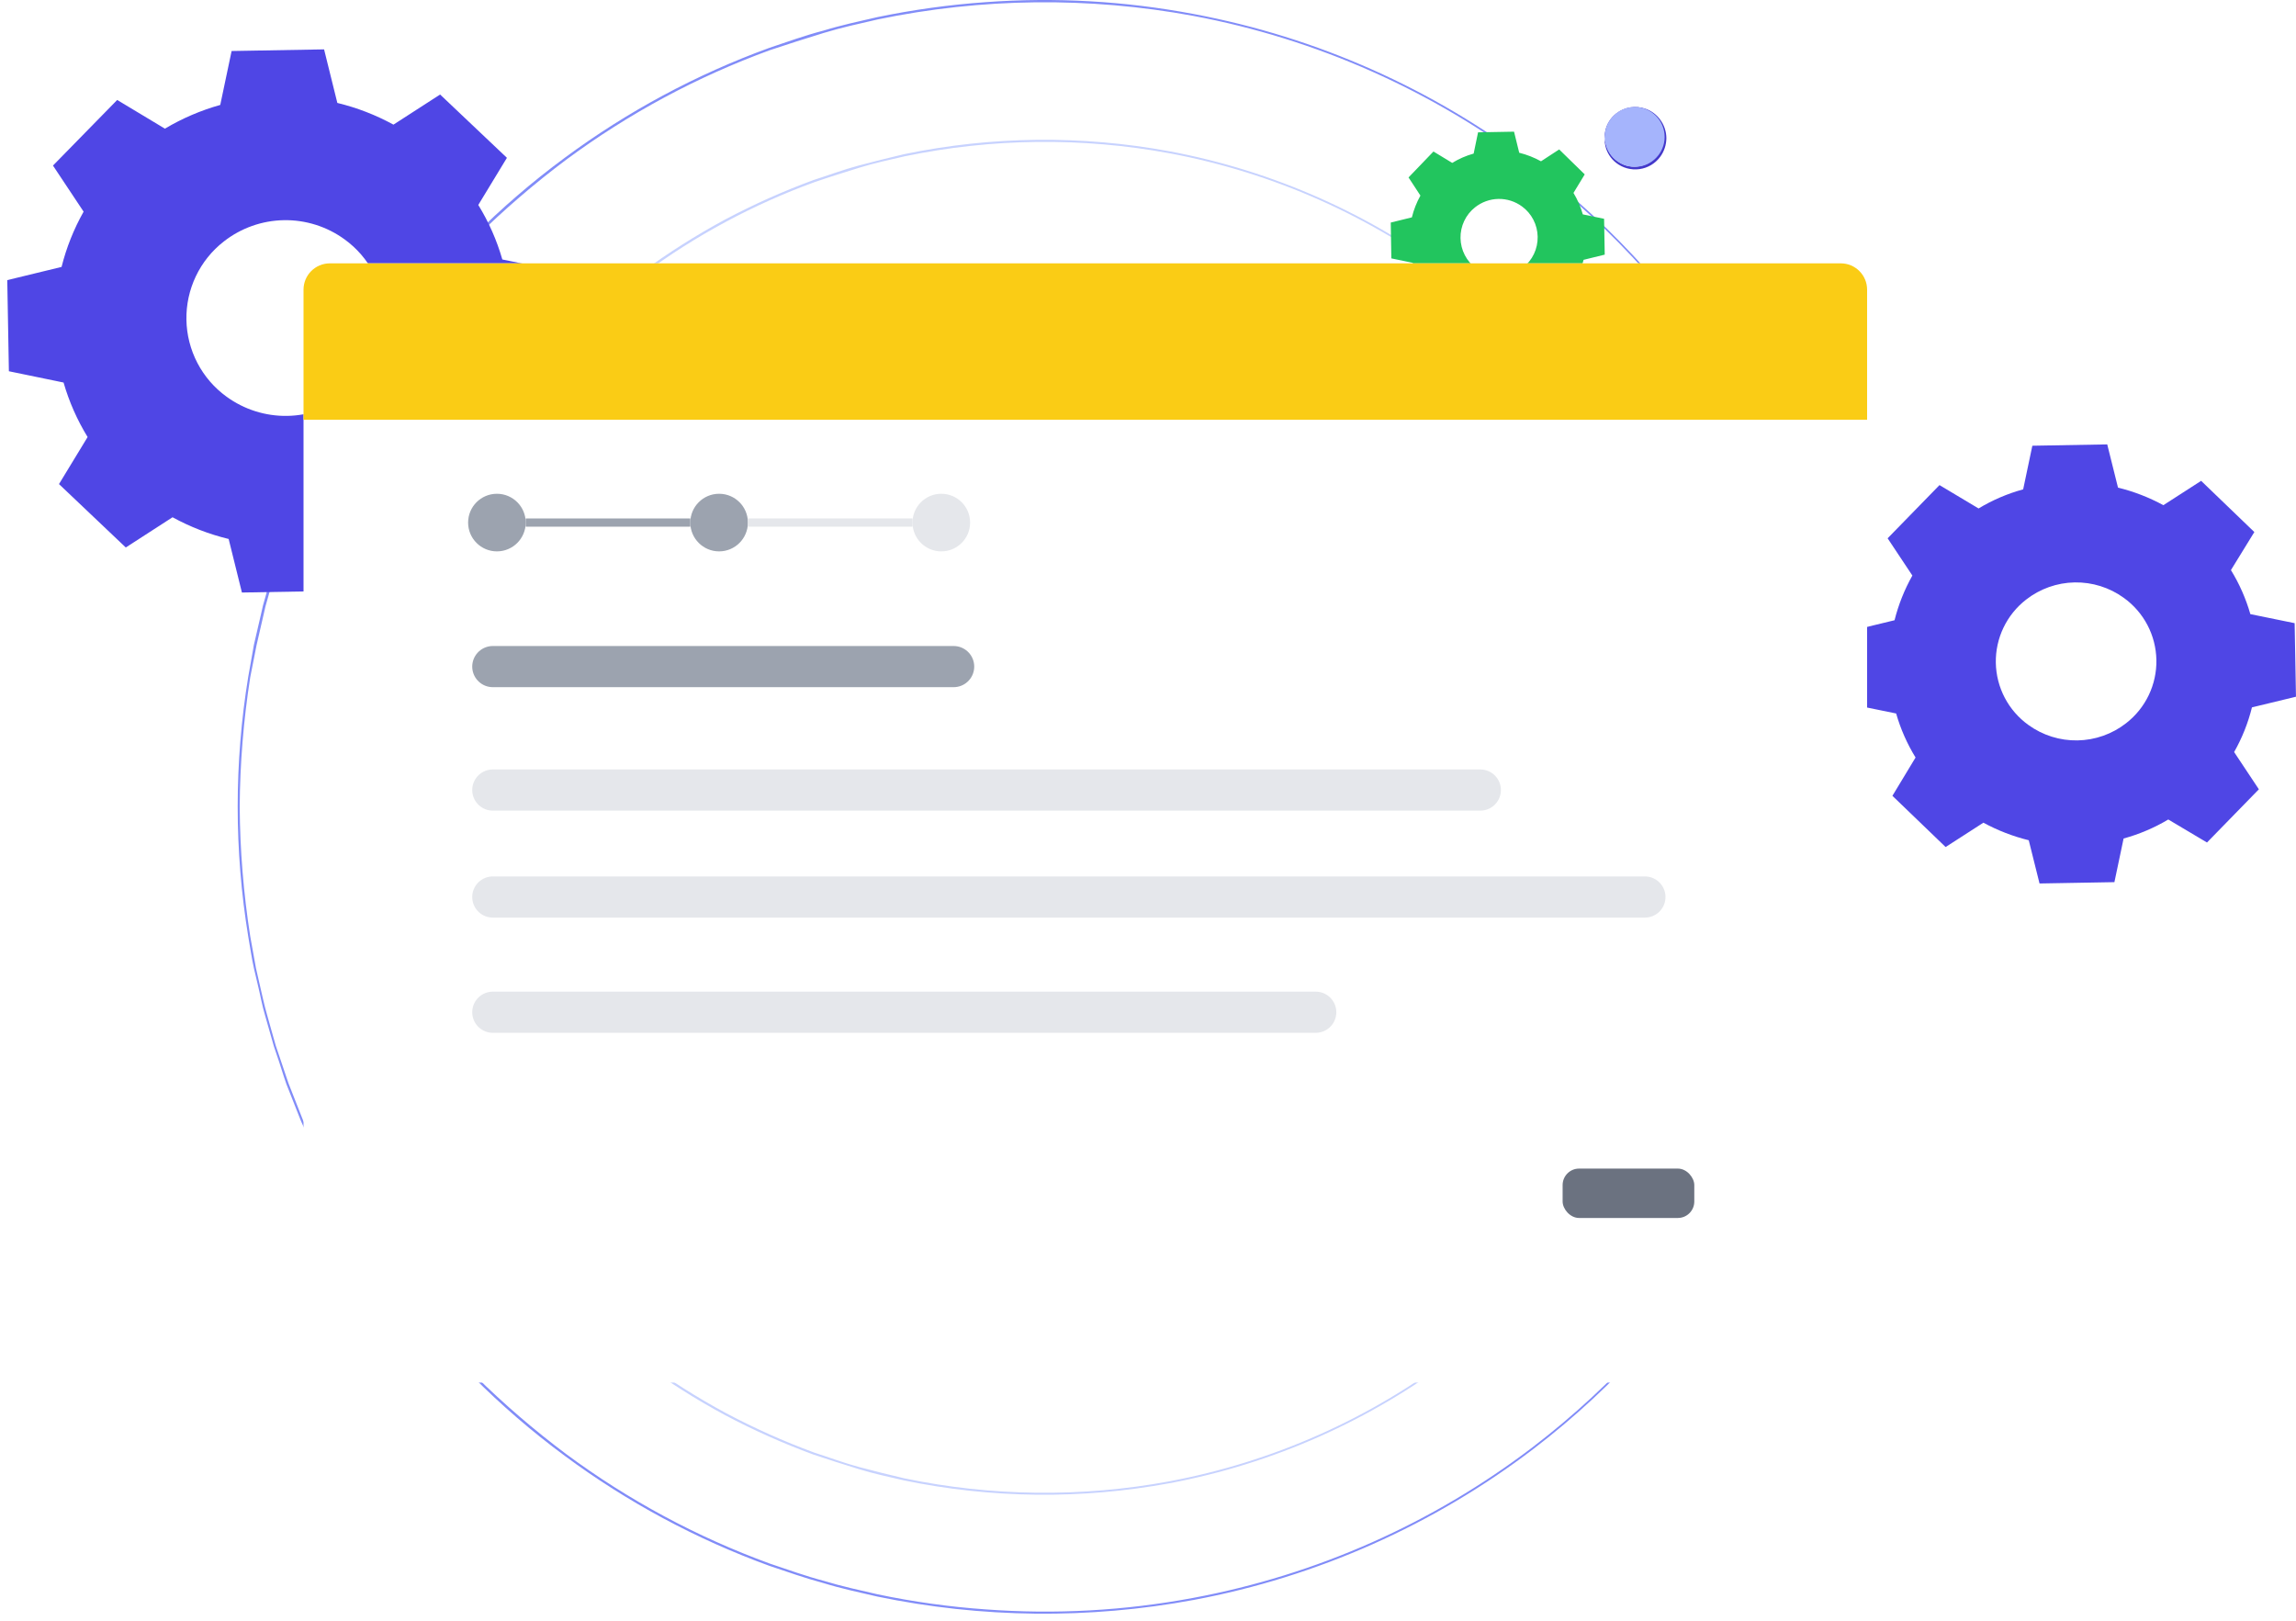<svg width="279" height="197" viewBox="0 0 279 197" fill="none" xmlns="http://www.w3.org/2000/svg">
<path d="M209.14 99.299C209.14 99.299 209.14 98.846 209.093 97.964C209.093 97.523 209.063 96.976 209.046 96.324C209.028 95.671 209.01 94.913 208.928 94.055C208.846 93.196 208.787 92.238 208.699 91.18C208.611 90.121 208.423 88.975 208.27 87.728C207.856 84.863 207.299 82.019 206.6 79.21C205.719 75.699 204.604 72.252 203.261 68.892C201.674 64.883 199.76 61.011 197.54 57.316C192.128 48.281 185.047 40.359 176.675 33.969C166.511 26.228 154.676 20.973 142.117 18.625C131.472 16.66 120.545 16.784 109.947 18.989C108.112 19.413 106.266 19.807 104.444 20.371C102.621 20.935 100.799 21.506 98.97 22.135C91.539 24.841 84.535 28.603 78.176 33.305C74.909 35.751 71.814 38.416 68.91 41.283C65.989 44.244 63.279 47.407 60.803 50.749C58.293 54.157 56.056 57.759 54.112 61.519C53.636 62.478 53.101 63.406 52.678 64.388L51.355 67.328L50.179 70.332L49.815 71.079L49.556 71.843L49.039 73.383L48.515 74.924L48.069 76.493C47.792 77.54 47.439 78.575 47.222 79.645C47.004 80.715 46.734 81.773 46.487 82.843C46.24 83.913 46.105 85.001 45.899 86.082C44.468 94.831 44.468 103.754 45.899 112.503C46.594 116.816 47.64 121.065 49.027 125.208L49.544 126.743L49.815 127.519L50.114 128.271L51.29 131.281L52.613 134.221C52.825 134.715 53.066 135.191 53.313 135.667L54.048 137.09C55.99 140.853 58.227 144.457 60.738 147.866C63.215 151.21 65.924 154.375 68.845 157.338C71.752 160.202 74.847 162.867 78.111 165.316C81.331 167.683 84.712 169.822 88.229 171.718C91.679 173.549 95.248 175.146 98.912 176.498C100.74 177.086 102.539 177.768 104.385 178.262C106.231 178.756 108.059 179.214 109.888 179.637C120.488 181.85 131.417 181.976 142.064 180.008C154.629 177.657 166.469 172.4 176.64 164.657C185.012 158.268 192.093 150.345 197.505 141.311C199.722 137.613 201.633 133.739 203.219 129.729C203.572 128.806 203.972 127.913 204.266 127.013C204.56 126.114 204.854 125.249 205.16 124.373C205.465 123.497 205.671 122.657 205.918 121.834C206.165 121.01 206.412 120.205 206.588 119.405C207.288 116.598 207.845 113.756 208.258 110.892C208.411 109.646 208.581 108.5 208.687 107.441C208.793 106.383 208.846 105.425 208.916 104.566C208.987 103.708 209.016 102.956 209.034 102.303C209.052 101.65 209.069 101.127 209.081 100.657C209.081 99.775 209.128 99.328 209.128 99.328C209.128 99.328 209.128 99.775 209.128 100.657C209.128 101.104 209.128 101.65 209.128 102.303C209.128 102.956 209.128 103.714 209.022 104.572C208.916 105.431 208.893 106.389 208.811 107.447C208.728 108.505 208.546 109.658 208.393 110.904C207.992 113.774 207.444 116.621 206.753 119.435C206.576 120.234 206.312 121.034 206.089 121.869C205.865 122.704 205.642 123.562 205.336 124.414L204.442 127.06C204.154 127.965 203.754 128.853 203.402 129.788C201.822 133.806 199.914 137.688 197.699 141.393C192.283 150.453 185.192 158.398 176.804 164.804C166.606 172.585 154.726 177.869 142.117 180.231C131.436 182.21 120.471 182.092 109.835 179.884C108.001 179.461 106.143 179.067 104.314 178.503C102.486 177.938 100.658 177.362 98.817 176.739C95.142 175.385 91.561 173.787 88.1 171.953C84.57 170.049 81.178 167.902 77.946 165.527C71.282 160.607 65.401 154.706 60.503 148.025C57.983 144.601 55.736 140.984 53.783 137.208L53.048 135.779C52.801 135.303 52.56 134.821 52.349 134.327L51.014 131.387C50.622 130.384 50.23 129.378 49.838 128.371L49.544 127.613L49.28 126.843L48.762 125.296C47.369 121.139 46.319 116.874 45.623 112.544C44.188 103.762 44.188 94.806 45.623 86.024L46.211 82.772C46.458 81.702 46.703 80.634 46.946 79.568C47.169 78.492 47.533 77.452 47.804 76.399L48.251 74.83L48.768 73.278L49.291 71.737L49.556 70.967L49.85 70.209C50.242 69.201 50.634 68.196 51.026 67.193L52.36 64.253C52.784 63.265 53.319 62.336 53.795 61.372C55.75 57.599 57.996 53.984 60.515 50.56C63.01 47.218 65.736 44.055 68.675 41.095C71.588 38.22 74.694 35.547 77.97 33.093C81.201 30.719 84.594 28.572 88.123 26.668C91.585 24.834 95.165 23.236 98.841 21.882C100.681 21.294 102.486 20.612 104.338 20.118C106.19 19.624 108.024 19.166 109.858 18.737C120.493 16.529 131.456 16.411 142.135 18.39C154.742 20.754 166.621 26.035 176.822 33.811C185.208 40.225 192.295 48.178 197.705 57.245C199.922 60.953 201.831 64.836 203.413 68.856C204.761 72.227 205.88 75.683 206.765 79.204C207.455 82.02 208.003 84.869 208.405 87.74C208.558 88.987 208.722 90.139 208.822 91.197C208.922 92.255 208.975 93.214 209.034 94.072C209.093 94.93 209.128 95.689 209.14 96.341C209.152 96.994 209.14 97.547 209.14 97.988C209.14 98.852 209.14 99.299 209.14 99.299Z" fill="#C7D2FE"/>
<path d="M224.867 98.044C224.867 98.044 224.867 97.509 224.815 96.457C224.815 95.933 224.779 95.281 224.756 94.505C224.732 93.729 224.715 92.823 224.621 91.8C224.527 90.778 224.45 89.637 224.35 88.379C224.25 87.121 224.021 85.751 223.839 84.263C223.421 81.324 222.775 77.902 221.851 74.122C221.634 73.175 221.322 72.223 221.052 71.229C220.917 70.735 220.77 70.236 220.629 69.73C220.552 69.477 220.482 69.225 220.411 68.966C220.341 68.707 220.241 68.46 220.152 68.201L219.082 65.062C218.736 63.986 218.259 62.928 217.842 61.823C215.949 57.048 213.67 52.435 211.028 48.03C204.583 37.263 196.147 27.822 186.171 20.21C174.057 10.987 159.953 4.726 144.987 1.926C132.303 -0.414 119.284 -0.266 106.655 2.361C104.474 2.866 102.269 3.337 100.1 4.001C97.931 4.665 95.755 5.359 93.574 6.088C84.719 9.316 76.375 13.803 68.799 19.41C64.909 22.323 61.222 25.497 57.764 28.911C54.283 32.438 51.055 36.206 48.105 40.187C47.376 41.204 46.653 42.227 45.924 43.25C45.195 44.273 44.566 45.367 43.883 46.425C43.202 47.483 42.59 48.594 41.949 49.682L41.003 51.328L40.127 53.022L39.257 54.721C38.963 55.309 38.669 55.855 38.422 56.443L36.876 59.935C36.405 61.111 35.929 62.322 35.459 63.522L35.106 64.415L34.794 65.332L34.206 67.167L33.583 69.001L33.054 70.871L32.525 72.74L32.26 73.675L32.043 74.627C31.749 75.891 31.455 77.161 31.167 78.437L30.409 82.294C29.591 87.501 29.163 92.762 29.127 98.032C29.163 103.305 29.591 108.568 30.409 113.777C30.644 115.062 30.875 116.35 31.102 117.639C31.39 118.909 31.69 120.179 31.972 121.443C32.255 122.707 32.648 123.954 32.984 125.206L33.513 127.075L34.136 128.91L34.753 130.744L35.065 131.661L35.417 132.555L36.828 136.141C37.358 137.317 37.887 138.493 38.41 139.639L38.81 140.509L39.245 141.356L40.115 143.055L40.991 144.748L41.938 146.4C42.578 147.488 43.166 148.611 43.872 149.657C44.577 150.704 45.23 151.78 45.912 152.832L48.087 155.895C51.04 159.878 54.27 163.648 57.752 167.177C61.213 170.593 64.902 173.769 68.793 176.684C76.367 182.294 84.712 186.781 93.568 190.006C95.749 190.735 97.895 191.517 100.094 192.093C102.264 192.757 104.468 193.228 106.649 193.733C110.973 194.642 115.353 195.253 119.76 195.562C128.194 196.193 136.674 195.725 144.987 194.168C159.968 191.378 174.085 185.114 186.206 175.878C196.181 168.265 204.616 158.824 211.063 148.058C213.705 143.654 215.982 139.041 217.871 134.266C218.295 133.16 218.765 132.102 219.118 131.026L220.182 127.887C220.364 127.375 220.523 126.87 220.658 126.358C220.793 125.847 220.946 125.353 221.087 124.859C221.352 123.871 221.675 122.919 221.881 121.966C222.804 118.192 223.451 114.794 223.868 111.825C224.05 110.337 224.25 108.973 224.38 107.709C224.509 106.445 224.568 105.305 224.65 104.282C224.732 103.259 224.768 102.359 224.785 101.583C224.803 100.807 224.826 100.155 224.844 99.632C224.873 98.579 224.897 98.038 224.897 98.038C224.897 98.038 224.897 98.579 224.897 99.632C224.897 100.155 224.897 100.807 224.856 101.583C224.815 102.359 224.856 103.265 224.732 104.288C224.609 105.311 224.574 106.457 224.479 107.715C224.385 108.973 224.162 110.343 223.98 111.831C223.499 115.248 222.846 118.639 222.022 121.99C221.81 122.942 221.499 123.895 221.228 124.888C221.087 125.382 220.946 125.882 220.805 126.393C220.664 126.905 220.511 127.41 220.335 127.922L219.271 131.067C218.924 132.149 218.447 133.207 218.03 134.318C216.145 139.103 213.872 143.726 211.234 148.14C204.79 158.935 196.35 168.404 186.365 176.043C174.219 185.311 160.069 191.603 145.052 194.415C132.332 196.775 119.275 196.635 106.608 194.004C104.421 193.498 102.211 193.028 100.035 192.358C97.831 191.77 95.679 190.999 93.492 190.27C84.601 187.035 76.225 182.533 68.623 176.901C60.687 171.042 53.684 164.015 47.852 156.06L45.694 153.002L43.642 149.816C42.937 148.769 42.349 147.641 41.702 146.547L40.75 144.895L39.874 143.196L39.004 141.491L38.563 140.639L38.169 139.768L36.582 136.241C36.111 135.065 35.635 133.848 35.165 132.649L34.806 131.743L34.495 130.826L33.907 128.992L33.283 127.146L32.748 125.27C32.413 124.018 31.996 122.778 31.737 121.502C31.479 120.226 31.149 118.956 30.861 117.68C30.573 116.405 30.397 115.1 30.167 113.806C28.455 103.35 28.455 92.685 30.167 82.229L30.855 78.355L31.737 74.539L31.955 73.581L32.219 72.646L32.748 70.765L33.283 68.895L33.907 67.049L34.495 65.215L34.806 64.298L35.165 63.392C35.635 62.217 36.111 60.999 36.582 59.8L38.169 56.273C38.422 55.685 38.71 55.097 39.004 54.544L39.88 52.845L40.756 51.146L41.702 49.494C42.349 48.401 42.937 47.272 43.642 46.225L45.694 43.039L47.876 39.97C53.702 32.03 60.697 25.019 68.623 19.175C76.223 13.55 84.595 9.052 93.48 5.818C95.667 5.089 97.819 4.301 100.024 3.731C102.199 3.06 104.409 2.59 106.596 2.084C110.942 1.183 115.344 0.574 119.772 0.262C128.225 -0.359 136.724 0.125 145.052 1.702C160.055 4.513 174.19 10.802 186.324 20.063C196.309 27.701 204.749 37.171 211.193 47.965C213.819 52.375 216.08 56.992 217.954 61.77C218.371 62.875 218.841 63.939 219.194 65.015C219.547 66.091 219.911 67.137 220.252 68.166C220.341 68.419 220.423 68.672 220.511 68.93L220.729 69.695C220.87 70.2 221.011 70.7 221.152 71.194C221.422 72.188 221.74 73.14 221.94 74.092C222.768 77.443 223.423 80.834 223.903 84.252C224.086 85.739 224.28 87.109 224.403 88.367C224.526 89.625 224.579 90.772 224.656 91.794C224.732 92.817 224.768 93.717 224.779 94.493C224.791 95.269 224.809 95.928 224.82 96.451C224.867 97.533 224.867 98.044 224.867 98.044Z" fill="#818CF8"/>
<path d="M176.463 19.796C177.277 19.298 178.155 18.916 179.072 18.662L179.608 16.079L183.98 16L184.609 18.56C185.533 18.789 186.423 19.138 187.257 19.599L189.463 18.158L192.569 21.191L191.203 23.443C191.695 24.256 192.077 25.133 192.336 26.05L194.922 26.586L195 30.942L192.43 31.572C192.203 32.498 191.853 33.388 191.389 34.218L192.833 36.423L189.805 39.574L187.545 38.212C186.729 38.704 185.851 39.083 184.936 39.338L184.4 41.921L180.027 42L179.398 39.44C178.476 39.21 177.586 38.86 176.75 38.401L174.545 39.842L171.438 36.809L172.79 34.541C172.297 33.728 171.916 32.851 171.656 31.934L169.07 31.398L169 27.043L171.563 26.413C171.792 25.488 172.142 24.598 172.603 23.766L171.159 21.561L174.188 18.41L176.447 19.781L176.463 19.796ZM179.243 25.192C178.682 25.633 178.23 26.202 177.923 26.851C177.616 27.501 177.463 28.215 177.476 28.935C177.489 29.655 177.667 30.363 177.997 31.001C178.326 31.639 178.798 32.191 179.375 32.611C180.209 33.225 181.216 33.547 182.246 33.528C183.276 33.51 184.271 33.152 185.083 32.509C185.644 32.067 186.096 31.499 186.403 30.849C186.71 30.199 186.863 29.486 186.85 28.766C186.837 28.045 186.659 27.338 186.329 26.7C186 26.061 185.528 25.51 184.951 25.089C184.118 24.476 183.11 24.154 182.08 24.173C181.051 24.191 180.055 24.549 179.243 25.192Z" fill="#22C55E"/>
<path d="M240.416 61.791C242.11 60.768 243.937 59.984 245.847 59.463L246.962 54.162L256.062 54L257.371 59.253C259.292 59.723 261.145 60.44 262.882 61.387L267.473 58.429L273.938 64.651L271.093 69.274C272.119 70.942 272.913 72.742 273.453 74.624L278.835 75.723L278.997 84.662L273.647 85.955C273.177 87.855 272.448 89.683 271.481 91.385L274.488 95.911L268.184 102.376L263.48 99.58C261.782 100.591 259.956 101.369 258.05 101.891L256.934 107.193L247.835 107.355L246.525 102.102C244.605 101.629 242.752 100.912 241.014 99.968L236.423 102.926L229.958 96.703L232.77 92.048C231.745 90.38 230.951 88.58 230.411 86.698L225.028 85.599L224.883 76.661L230.217 75.368C230.694 73.469 231.423 71.643 232.383 69.937L229.376 65.411L235.68 58.946L240.383 61.758L240.416 61.791ZM246.202 72.862C245.034 73.769 244.093 74.935 243.454 76.268C242.816 77.602 242.497 79.066 242.524 80.544C242.551 82.022 242.922 83.474 243.608 84.784C244.294 86.093 245.276 87.225 246.477 88.088C248.212 89.347 250.309 90.007 252.452 89.969C254.595 89.932 256.668 89.198 258.357 87.878C259.525 86.972 260.466 85.806 261.105 84.472C261.743 83.139 262.062 81.675 262.035 80.196C262.008 78.718 261.637 77.266 260.951 75.957C260.265 74.647 259.282 73.516 258.082 72.652C256.347 71.393 254.25 70.733 252.107 70.771C249.964 70.809 247.891 71.543 246.202 72.862Z" fill="#4F46E5"/>
<path d="M195.001 16.82C195.001 16.82 195.001 16.743 195.001 16.59C194.995 16.355 195.018 16.121 195.071 15.892C195.252 15.062 195.719 14.322 196.389 13.801C196.887 13.408 197.476 13.149 198.102 13.048C198.728 12.947 199.369 13.007 199.966 13.222C200.677 13.469 201.296 13.929 201.737 14.54C202.223 15.19 202.487 15.98 202.49 16.792C202.486 17.605 202.225 18.395 201.744 19.051C201.445 19.456 201.068 19.798 200.635 20.056C200.202 20.313 199.721 20.482 199.222 20.55C198.723 20.619 198.215 20.587 197.729 20.457C197.242 20.326 196.786 20.099 196.389 19.79C195.718 19.268 195.252 18.528 195.071 17.698C195.017 17.47 194.994 17.235 195.001 17.001C195.001 16.848 195.001 16.764 195.001 16.764C195.001 16.764 195.001 17.092 195.183 17.635C195.401 18.407 195.87 19.084 196.514 19.56C197.032 19.948 197.648 20.185 198.293 20.243C198.938 20.301 199.586 20.178 200.165 19.889C200.744 19.599 201.231 19.154 201.572 18.604C201.912 18.053 202.092 17.418 202.092 16.771C202.092 16.123 201.912 15.489 201.572 14.938C201.231 14.387 200.744 13.942 200.165 13.653C199.586 13.363 198.938 13.241 198.293 13.299C197.648 13.357 197.032 13.594 196.514 13.982C195.87 14.456 195.402 15.13 195.183 15.899C195.029 16.499 195.036 16.827 195.001 16.82Z" fill="#4338CA"/>
<path d="M198.64 20.279C200.65 20.279 202.279 18.649 202.279 16.64C202.279 14.63 200.65 13 198.64 13C196.629 13 195 14.63 195 16.64C195 18.649 196.629 20.279 198.64 20.279Z" fill="#A5B4FC"/>
<path d="M20.039 15.633C22.145 14.38 24.406 13.411 26.764 12.751L28.144 6.198L39.381 6L40.992 12.507C43.371 13.083 45.663 13.97 47.811 15.145L53.481 11.485L61.598 19.177L58.119 24.905C59.389 26.97 60.372 29.198 61.041 31.529L67.686 32.888L67.883 43.973L61.285 45.565C60.698 47.915 59.797 50.174 58.606 52.281L62.328 57.882L54.525 65.853L48.727 62.367C46.626 63.622 44.368 64.591 42.013 65.249L40.633 71.802L29.397 72L27.785 65.493C25.407 64.917 23.114 64.03 20.967 62.855L15.285 66.527L7.168 58.823L10.646 53.106C9.379 51.041 8.396 48.813 7.724 46.483L1.08 45.112L0.883 34.038L7.481 32.435C8.07 30.086 8.971 27.827 10.159 25.719L6.437 20.118L14.241 12.147L20.039 15.633ZM27.194 29.344C25.751 30.467 24.59 31.912 23.802 33.563C23.013 35.215 22.62 37.028 22.652 38.858C22.685 40.688 23.143 42.486 23.989 44.108C24.836 45.73 26.048 47.132 27.53 48.203C29.673 49.763 32.264 50.582 34.913 50.536C37.561 50.49 40.123 49.581 42.21 47.947C43.652 46.824 44.814 45.379 45.602 43.728C46.39 42.076 46.783 40.264 46.751 38.434C46.718 36.603 46.261 34.806 45.414 33.184C44.567 31.561 43.355 30.159 41.874 29.088C39.731 27.528 37.139 26.709 34.491 26.755C31.843 26.801 29.281 27.71 27.194 29.344Z" fill="#4F46E5"/>
<g filter="url(#filter0_d_4644_89794)">
<rect x="36.883" y="30" width="190" height="136" rx="3.2" fill="white"/>
<path d="M36.883 33.2C36.883 31.433 38.316 30 40.083 30H223.683C225.45 30 226.883 31.433 226.883 33.2V49H36.883V33.2Z" fill="#FACC15"/>
</g>
<circle cx="60.383" cy="63.5" r="3.5" fill="#9CA3AF"/>
<circle cx="87.383" cy="63.5" r="3.5" fill="#9CA3AF"/>
<circle cx="114.383" cy="63.5" r="3.5" fill="#E5E7EB"/>
<line x1="63.883" y1="63.5" x2="83.883" y2="63.5" stroke="#9CA3AF"/>
<line x1="90.883" y1="63.5" x2="110.883" y2="63.5" stroke="#E5E7EB"/>
<path d="M59.883 81H115.883" stroke="#9CA3AF" stroke-width="5" stroke-linecap="round"/>
<path d="M59.883 96H179.883" stroke="#E5E7EB" stroke-width="5" stroke-linecap="round"/>
<path d="M59.883 109H199.883" stroke="#E5E7EB" stroke-width="5" stroke-linecap="round"/>
<path d="M59.883 123H159.883" stroke="#E5E7EB" stroke-width="5" stroke-linecap="round"/>
<rect x="189.883" y="142" width="16" height="6" rx="2" fill="#6B7280"/>
<defs>
<filter id="filter0_d_4644_89794" x="28.883" y="24" width="206" height="152" filterUnits="userSpaceOnUse" color-interpolation-filters="sRGB">
<feFlood flood-opacity="0" result="BackgroundImageFix"/>
<feColorMatrix in="SourceAlpha" type="matrix" values="0 0 0 0 0 0 0 0 0 0 0 0 0 0 0 0 0 0 127 0" result="hardAlpha"/>
<feOffset dy="2"/>
<feGaussianBlur stdDeviation="4"/>
<feComposite in2="hardAlpha" operator="out"/>
<feColorMatrix type="matrix" values="0 0 0 0 0 0 0 0 0 0 0 0 0 0 0 0 0 0 0.15 0"/>
<feBlend mode="normal" in2="BackgroundImageFix" result="effect1_dropShadow_4644_89794"/>
<feBlend mode="normal" in="SourceGraphic" in2="effect1_dropShadow_4644_89794" result="shape"/>
</filter>
</defs>
</svg>
